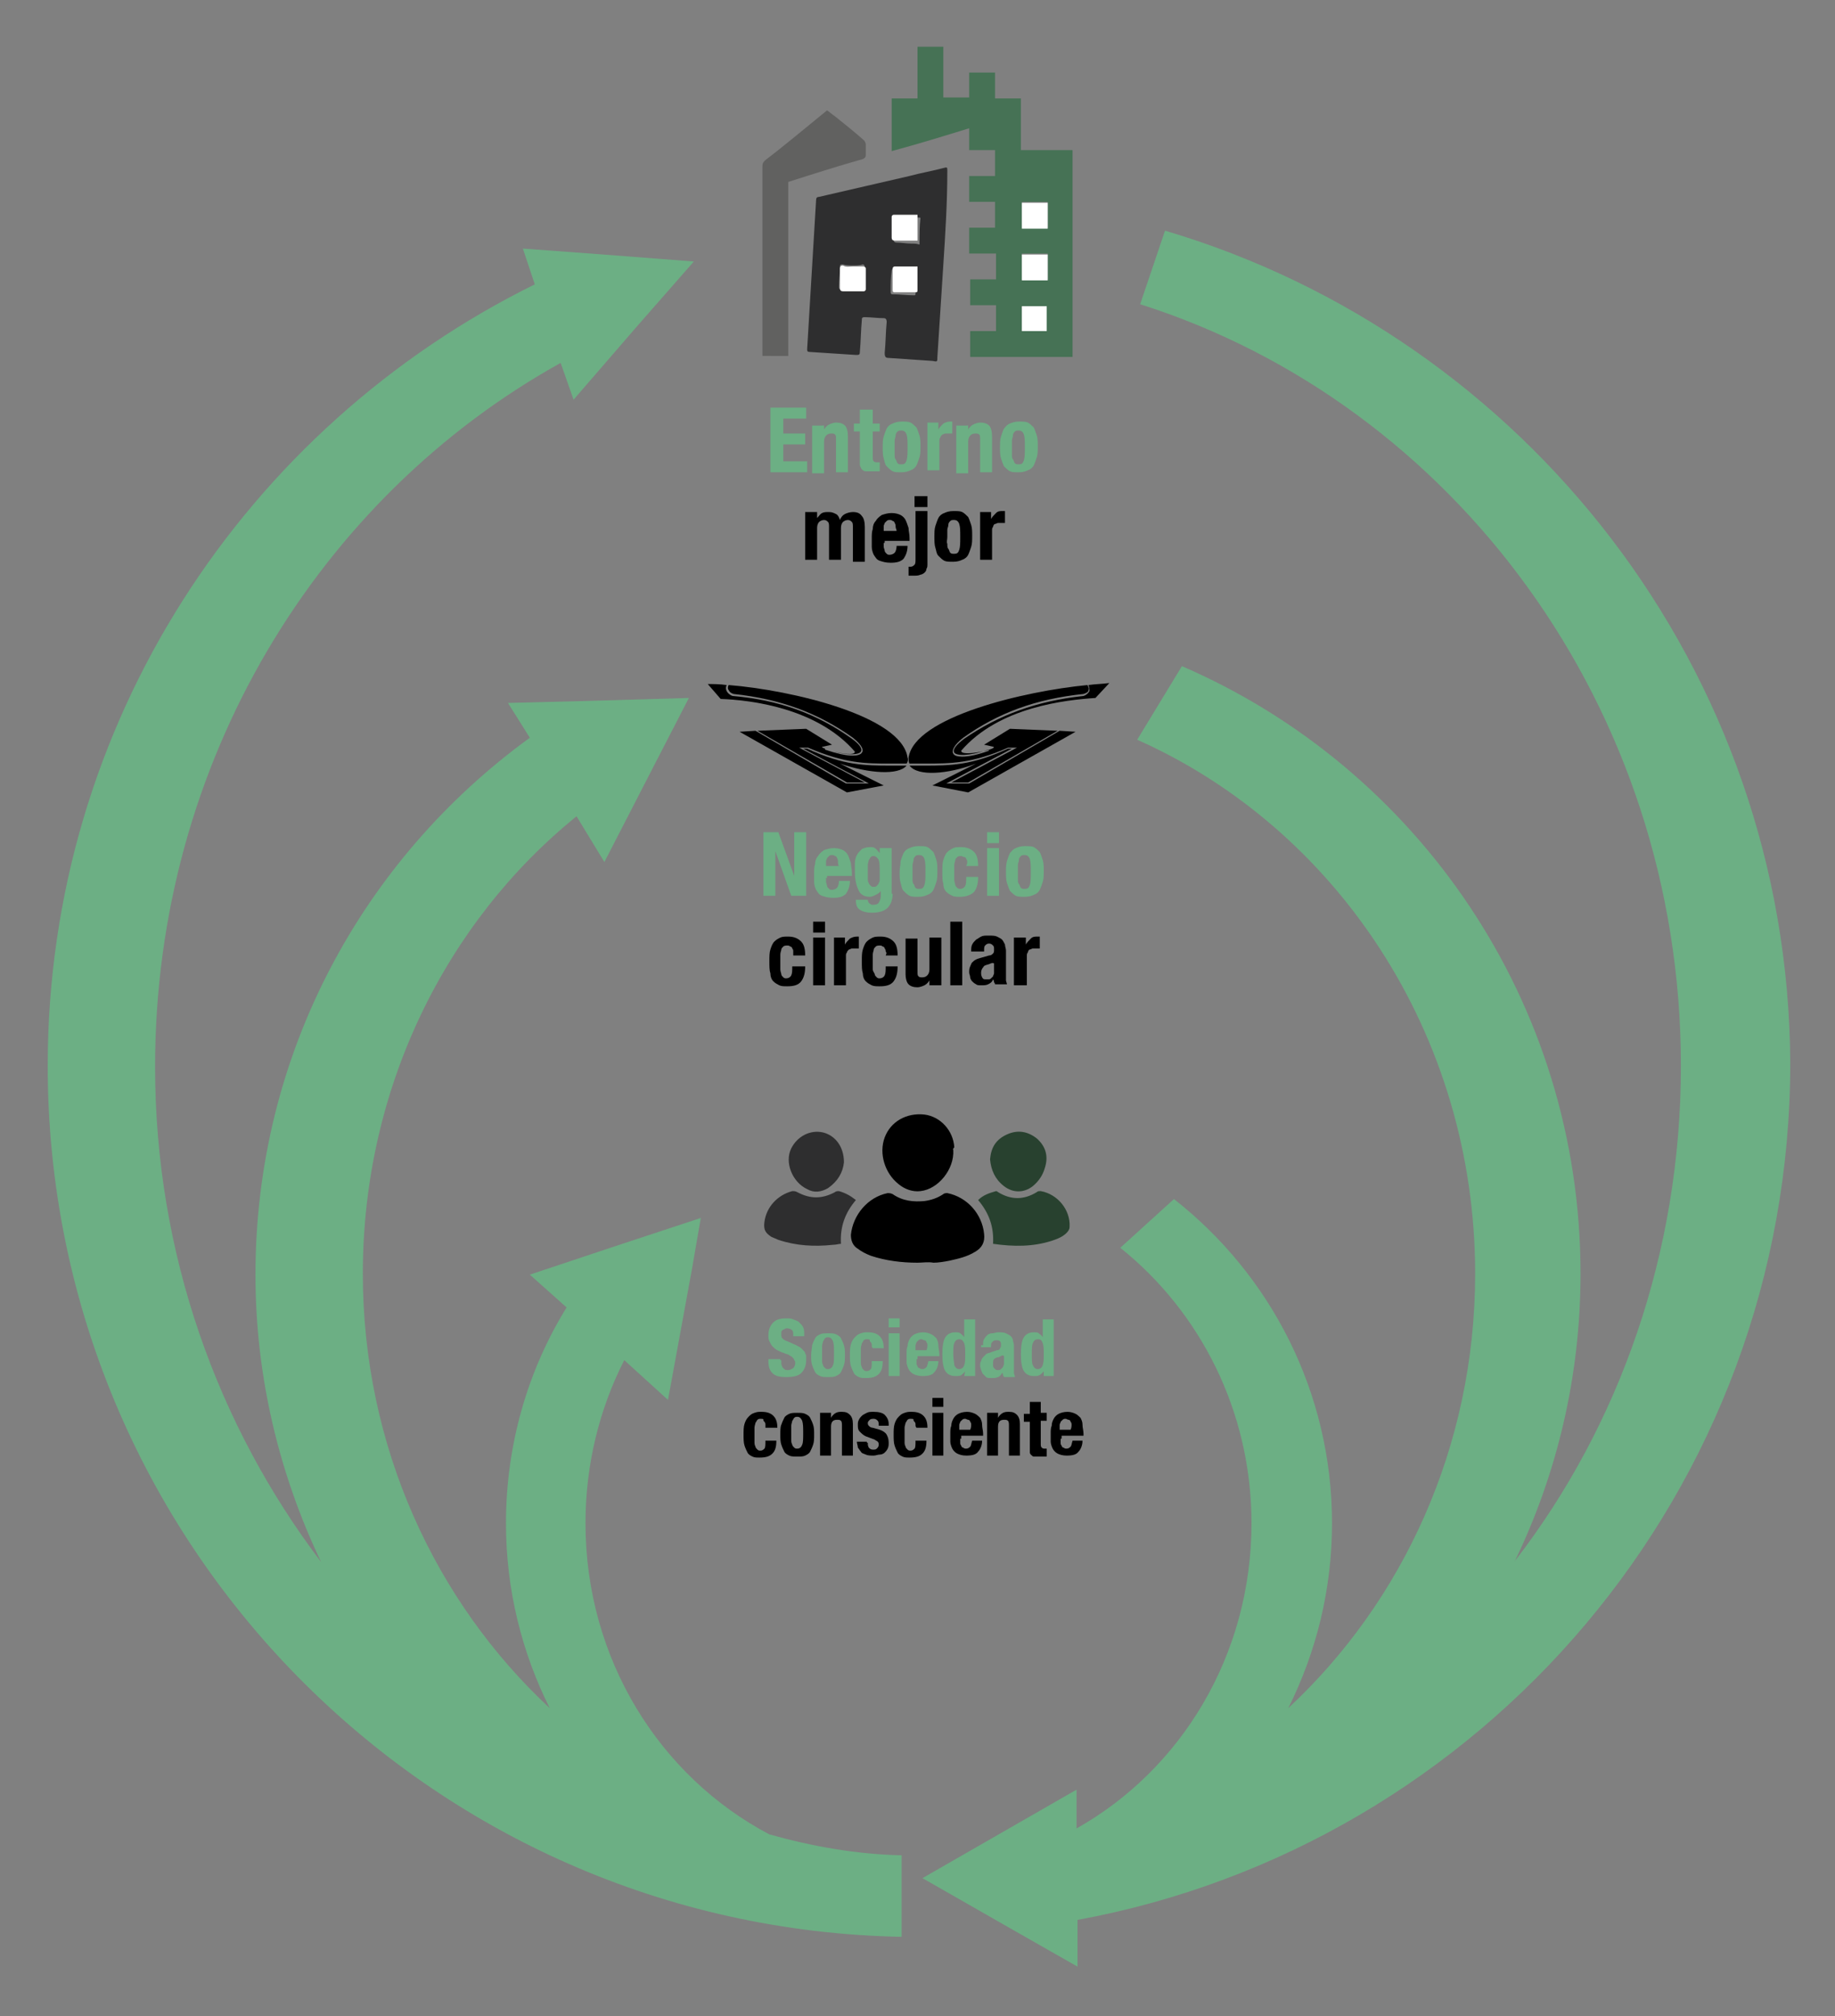<?xml version="1.0" encoding="utf-8"?>
<!-- Generator: Adobe Illustrator 23.0.4, SVG Export Plug-In . SVG Version: 6.00 Build 0)  -->
<svg version="1.1" id="Capa_1" xmlns="http://www.w3.org/2000/svg" xmlns:xlink="http://www.w3.org/1999/xlink" x="0px" y="0px"
	 viewBox="0 0 184.6 202.8" style="enable-background:new 0 0 184.6 202.8;" xml:space="preserve">
<rect x="0" y="0" width="184.6" height="202.8" fill="#808080" stroke="none"/>
<style type="text/css">
	.st0{fill:#6CAF84;}
	.st1{fill:#2E2E2F;}
	.st2{fill:#28412F;}
	.st3{fill:#467255;}
	.st4{fill:#616160;}
	.st5{fill:#FFFFFF;}
</style>
<g>
	<g>
		<path class="st0" d="M78.6,136.8c0,0.1,0,0.3,0,0.4c0,0.1,0.1,0.2,0.1,0.3c0.1,0.1,0.1,0.1,0.2,0.2s0.2,0.1,0.4,0.1
			c0.2,0,0.3-0.1,0.5-0.2c0.1-0.1,0.2-0.3,0.2-0.5c0-0.1,0-0.2-0.1-0.3c0-0.1-0.1-0.2-0.2-0.3c-0.1-0.1-0.2-0.1-0.3-0.2
			c-0.1-0.1-0.3-0.1-0.5-0.2c-0.3-0.1-0.5-0.2-0.7-0.3c-0.2-0.1-0.3-0.2-0.5-0.4c-0.1-0.1-0.2-0.3-0.3-0.5c-0.1-0.2-0.1-0.4-0.1-0.6
			c0-0.6,0.2-1,0.5-1.3c0.3-0.3,0.7-0.4,1.3-0.4c0.3,0,0.5,0,0.7,0.1c0.2,0.1,0.4,0.1,0.6,0.3s0.3,0.3,0.4,0.5
			c0.1,0.2,0.1,0.4,0.1,0.7v0.2h-1.1c0-0.3,0-0.5-0.1-0.6c-0.1-0.1-0.3-0.2-0.5-0.2c-0.1,0-0.2,0-0.3,0.1c-0.1,0-0.2,0.1-0.2,0.1
			c-0.1,0.1-0.1,0.1-0.1,0.2c0,0.1,0,0.2,0,0.2c0,0.2,0,0.3,0.1,0.4s0.2,0.2,0.5,0.3l0.9,0.4c0.2,0.1,0.4,0.2,0.5,0.3
			c0.1,0.1,0.2,0.2,0.3,0.3c0.1,0.1,0.1,0.3,0.2,0.4c0,0.1,0,0.3,0,0.5c0,0.6-0.2,1-0.5,1.3c-0.3,0.3-0.8,0.4-1.5,0.4
			c-0.7,0-1.1-0.1-1.4-0.4c-0.3-0.3-0.4-0.7-0.4-1.2v-0.2h1.2V136.8z"/>
		<path class="st0" d="M81.7,135.3c0.1-0.3,0.2-0.5,0.3-0.7s0.3-0.3,0.5-0.4s0.5-0.1,0.8-0.1c0.3,0,0.6,0,0.8,0.1
			c0.2,0.1,0.4,0.2,0.5,0.4c0.1,0.2,0.2,0.4,0.3,0.7c0.1,0.3,0.1,0.6,0.1,1c0,0.4,0,0.7-0.1,1c-0.1,0.3-0.2,0.5-0.3,0.7
			c-0.1,0.2-0.3,0.3-0.5,0.4c-0.2,0.1-0.5,0.1-0.8,0.1c-0.3,0-0.6,0-0.8-0.1c-0.2-0.1-0.4-0.2-0.5-0.4s-0.2-0.4-0.3-0.7
			c-0.1-0.3-0.1-0.6-0.1-1C81.6,135.9,81.7,135.5,81.7,135.3z M82.7,136.8c0,0.2,0,0.3,0.1,0.5c0,0.1,0.1,0.2,0.2,0.3
			s0.2,0.1,0.3,0.1c0.2,0,0.4-0.1,0.5-0.4c0.1-0.2,0.1-0.6,0.1-1.2c0-0.5,0-0.9-0.1-1.2c-0.1-0.2-0.2-0.4-0.5-0.4
			c-0.1,0-0.2,0-0.3,0.1c-0.1,0.1-0.1,0.2-0.2,0.3c0,0.1-0.1,0.3-0.1,0.5c0,0.2,0,0.4,0,0.6S82.7,136.7,82.7,136.8z"/>
		<path class="st0" d="M87.7,135.3c0-0.1,0-0.2-0.1-0.3s-0.1-0.1-0.1-0.2s-0.1-0.1-0.3-0.1c-0.1,0-0.2,0-0.3,0.1
			c-0.1,0.1-0.1,0.2-0.2,0.3c0,0.1-0.1,0.3-0.1,0.5c0,0.2,0,0.4,0,0.7c0,0.3,0,0.5,0,0.7s0,0.3,0.1,0.5c0,0.1,0.1,0.2,0.2,0.3
			c0.1,0.1,0.2,0.1,0.3,0.1c0.2,0,0.3-0.1,0.4-0.2s0.1-0.4,0.1-0.8h1.1c0,0.6-0.1,1-0.4,1.3c-0.3,0.3-0.7,0.4-1.3,0.4
			c-0.3,0-0.5,0-0.7-0.1c-0.2-0.1-0.4-0.2-0.5-0.4c-0.1-0.2-0.2-0.4-0.3-0.7c-0.1-0.3-0.1-0.7-0.1-1.1c0-0.4,0-0.8,0.1-1.1
			s0.2-0.5,0.4-0.7c0.2-0.2,0.3-0.3,0.6-0.4s0.4-0.1,0.7-0.1c0.5,0,0.9,0.1,1.2,0.4s0.4,0.7,0.4,1.2h-1.1
			C87.7,135.5,87.7,135.4,87.7,135.3z"/>
		<path class="st0" d="M90.5,132.6v0.9h-1.1v-0.9H90.5z M90.5,134.1v4.3h-1.1v-4.3H90.5z"/>
		<path class="st0" d="M92.2,136.7c0,0.1,0,0.3,0,0.4c0,0.1,0,0.2,0.1,0.3c0,0.1,0.1,0.2,0.2,0.2c0.1,0.1,0.2,0.1,0.3,0.1
			c0.2,0,0.3-0.1,0.4-0.2c0.1-0.1,0.1-0.3,0.2-0.6h1c0,0.5-0.2,0.9-0.4,1.1c-0.2,0.3-0.6,0.4-1.2,0.4c-0.4,0-0.7-0.1-0.9-0.2
			c-0.2-0.1-0.4-0.3-0.5-0.5c-0.1-0.2-0.2-0.5-0.2-0.7s0-0.5,0-0.8c0-0.3,0-0.6,0.1-0.8c0-0.3,0.1-0.5,0.2-0.7
			c0.1-0.2,0.3-0.4,0.5-0.5c0.2-0.1,0.5-0.2,0.9-0.2c0.3,0,0.6,0.1,0.8,0.2c0.2,0.1,0.4,0.3,0.5,0.4c0.1,0.2,0.2,0.4,0.2,0.7
			c0,0.3,0.1,0.6,0.1,0.9v0.2h-2.2V136.7z M93.3,135.3c0-0.1,0-0.2-0.1-0.3c0-0.1-0.1-0.2-0.2-0.2c-0.1,0-0.2-0.1-0.3-0.1
			c-0.1,0-0.2,0-0.3,0.1s-0.1,0.1-0.2,0.2c0,0.1-0.1,0.2-0.1,0.3c0,0.1,0,0.2,0,0.3v0.2h1.1C93.3,135.6,93.3,135.4,93.3,135.3z"/>
		<path class="st0" d="M97.1,137.9c-0.1,0.2-0.3,0.3-0.4,0.4s-0.3,0.1-0.6,0.1c-0.5,0-0.8-0.2-1-0.5s-0.3-0.9-0.3-1.7
			c0-0.8,0.1-1.4,0.3-1.7s0.5-0.5,1-0.5c0.2,0,0.4,0,0.5,0.1c0.1,0.1,0.3,0.2,0.4,0.4h0v-1.8h1.1v5.7h-1.1L97.1,137.9L97.1,137.9z
			 M96,137.3c0.1,0.2,0.2,0.4,0.5,0.4c0.2,0,0.4-0.1,0.5-0.4c0.1-0.2,0.1-0.6,0.1-1.1c0-0.5,0-0.8-0.1-1.1c-0.1-0.2-0.2-0.4-0.5-0.4
			c-0.2,0-0.4,0.1-0.5,0.4c-0.1,0.2-0.1,0.6-0.1,1.1C95.9,136.7,96,137.1,96,137.3z"/>
		<path class="st0" d="M98.9,135.3c0-0.3,0-0.5,0.1-0.6c0.1-0.2,0.2-0.3,0.3-0.4c0.1-0.1,0.3-0.2,0.5-0.2c0.2,0,0.4-0.1,0.6-0.1
			c0.3,0,0.6,0,0.8,0.1c0.2,0.1,0.4,0.2,0.5,0.3c0.1,0.1,0.2,0.3,0.2,0.4s0.1,0.3,0.1,0.5v2.3c0,0.2,0,0.4,0,0.5
			c0,0.1,0.1,0.2,0.1,0.4h-1.1c0-0.1-0.1-0.1-0.1-0.2s0-0.2-0.1-0.2h0c-0.1,0.2-0.3,0.4-0.4,0.4c-0.2,0.1-0.4,0.1-0.7,0.1
			c-0.2,0-0.4,0-0.5-0.1c-0.1-0.1-0.2-0.2-0.3-0.3s-0.1-0.2-0.2-0.4c0-0.1-0.1-0.3-0.1-0.4c0-0.2,0-0.4,0.1-0.5
			c0-0.1,0.1-0.3,0.2-0.4c0.1-0.1,0.2-0.2,0.3-0.3c0.1-0.1,0.3-0.1,0.5-0.2l0.6-0.2c0.2,0,0.3-0.1,0.3-0.2c0.1-0.1,0.1-0.2,0.1-0.3
			c0-0.2,0-0.3-0.1-0.4c-0.1-0.1-0.2-0.1-0.4-0.1c-0.2,0-0.3,0.1-0.4,0.2c-0.1,0.1-0.1,0.2-0.1,0.4v0.1h-1V135.3z M100.7,136.4
			c-0.1,0-0.2,0.1-0.2,0.1c-0.2,0-0.4,0.1-0.5,0.2c-0.1,0.1-0.1,0.3-0.1,0.5c0,0.2,0,0.3,0.1,0.4c0.1,0.1,0.2,0.2,0.3,0.2
			c0.1,0,0.2,0,0.2,0c0.1,0,0.2-0.1,0.2-0.1c0.1-0.1,0.1-0.1,0.2-0.2c0-0.1,0.1-0.2,0.1-0.3v-0.8
			C100.9,136.3,100.8,136.3,100.7,136.4z"/>
		<path class="st0" d="M105,137.9c-0.1,0.2-0.3,0.3-0.4,0.4c-0.2,0.1-0.3,0.1-0.6,0.1c-0.5,0-0.8-0.2-1-0.5s-0.3-0.9-0.3-1.7
			c0-0.8,0.1-1.4,0.3-1.7s0.5-0.5,1-0.5c0.2,0,0.4,0,0.5,0.1c0.1,0.1,0.3,0.2,0.4,0.4h0v-1.8h1.1v5.7H105L105,137.9L105,137.9z
			 M103.9,137.3c0.1,0.2,0.2,0.4,0.5,0.4c0.2,0,0.4-0.1,0.5-0.4s0.1-0.6,0.1-1.1c0-0.5,0-0.8-0.1-1.1s-0.2-0.4-0.5-0.4
			c-0.2,0-0.4,0.1-0.5,0.4c-0.1,0.2-0.1,0.6-0.1,1.1C103.8,136.7,103.8,137.1,103.9,137.3z"/>
	</g>
	<g>
		<path d="M77,143.3c0-0.1,0-0.2-0.1-0.3s-0.1-0.1-0.1-0.2s-0.1-0.1-0.3-0.1c-0.1,0-0.2,0-0.3,0.1c-0.1,0.1-0.1,0.2-0.2,0.3
			c0,0.1-0.1,0.3-0.1,0.5c0,0.2,0,0.4,0,0.7c0,0.3,0,0.5,0,0.7s0,0.3,0.1,0.5c0,0.1,0.1,0.2,0.2,0.3c0.1,0.1,0.2,0.1,0.3,0.1
			c0.2,0,0.3-0.1,0.4-0.2s0.1-0.4,0.1-0.8h1.1c0,0.6-0.1,1-0.4,1.3c-0.3,0.3-0.7,0.4-1.3,0.4c-0.3,0-0.5,0-0.7-0.1
			c-0.2-0.1-0.4-0.2-0.5-0.4c-0.1-0.2-0.2-0.4-0.3-0.7c-0.1-0.3-0.1-0.7-0.1-1.1c0-0.4,0-0.8,0.1-1.1s0.2-0.5,0.4-0.7
			c0.2-0.2,0.3-0.3,0.6-0.4s0.4-0.1,0.7-0.1c0.5,0,0.9,0.1,1.2,0.4s0.4,0.7,0.4,1.2H77C77,143.5,77,143.4,77,143.3z"/>
		<path d="M78.6,143.3c0.1-0.3,0.2-0.5,0.3-0.7s0.3-0.3,0.5-0.4s0.5-0.1,0.8-0.1c0.3,0,0.6,0,0.8,0.1c0.2,0.1,0.4,0.2,0.5,0.4
			c0.1,0.2,0.2,0.4,0.3,0.7c0.1,0.3,0.1,0.6,0.1,1c0,0.4,0,0.7-0.1,1c-0.1,0.3-0.2,0.5-0.3,0.7c-0.1,0.2-0.3,0.3-0.5,0.4
			c-0.2,0.1-0.5,0.1-0.8,0.1c-0.3,0-0.6,0-0.8-0.1c-0.2-0.1-0.4-0.2-0.5-0.4s-0.2-0.4-0.3-0.7c-0.1-0.3-0.1-0.6-0.1-1
			C78.5,143.9,78.5,143.5,78.6,143.3z M79.6,144.8c0,0.2,0,0.3,0.1,0.5c0,0.1,0.1,0.2,0.2,0.3s0.2,0.1,0.3,0.1
			c0.2,0,0.4-0.1,0.5-0.4c0.1-0.2,0.1-0.6,0.1-1.2c0-0.5,0-0.9-0.1-1.2c-0.1-0.2-0.2-0.4-0.5-0.4c-0.1,0-0.2,0-0.3,0.1
			c-0.1,0.1-0.1,0.2-0.2,0.3c0,0.1-0.1,0.3-0.1,0.5c0,0.2,0,0.4,0,0.6S79.6,144.7,79.6,144.8z"/>
		<path d="M83.6,142.1v0.5h0c0.1-0.2,0.3-0.4,0.5-0.5s0.4-0.1,0.6-0.1c0.4,0,0.6,0.1,0.8,0.3c0.2,0.2,0.3,0.5,0.3,0.9v3.2h-1.1v-3
			c0-0.2,0-0.4-0.1-0.5c-0.1-0.1-0.2-0.1-0.4-0.1c-0.4,0-0.6,0.2-0.6,0.7v2.9h-1.1v-4.3H83.6z"/>
		<path d="M87.3,145.1c0,0.2,0,0.3,0.1,0.5c0.1,0.1,0.2,0.2,0.4,0.2c0.2,0,0.3,0,0.4-0.1c0.1-0.1,0.2-0.2,0.2-0.4
			c0-0.1,0-0.2-0.1-0.3c-0.1-0.1-0.2-0.1-0.3-0.2l-0.8-0.3c-0.3-0.1-0.5-0.3-0.7-0.5c-0.2-0.2-0.2-0.4-0.2-0.7c0-0.2,0-0.3,0.1-0.5
			c0.1-0.2,0.2-0.3,0.3-0.4s0.3-0.2,0.5-0.3c0.2-0.1,0.4-0.1,0.7-0.1c0.5,0,0.9,0.1,1.1,0.3c0.2,0.2,0.4,0.5,0.4,0.9v0.2h-1
			c0-0.2,0-0.4-0.1-0.5c-0.1-0.1-0.2-0.2-0.4-0.2c-0.1,0-0.3,0-0.4,0.1s-0.2,0.2-0.2,0.3c0,0.1,0,0.2,0.1,0.3
			c0.1,0.1,0.2,0.2,0.4,0.2l0.7,0.2c0.3,0.1,0.6,0.3,0.7,0.5s0.2,0.4,0.2,0.8c0,0.2,0,0.4-0.1,0.6s-0.2,0.3-0.3,0.4
			c-0.1,0.1-0.3,0.2-0.5,0.2c-0.2,0-0.4,0.1-0.6,0.1c-0.3,0-0.6,0-0.8-0.1c-0.2-0.1-0.4-0.1-0.5-0.3c-0.1-0.1-0.2-0.3-0.3-0.4
			c0-0.2-0.1-0.4-0.1-0.6V145h1V145.1z"/>
		<path d="M92.1,143.3c0-0.1,0-0.2-0.1-0.3s-0.1-0.1-0.1-0.2s-0.1-0.1-0.3-0.1c-0.1,0-0.2,0-0.3,0.1c-0.1,0.1-0.1,0.2-0.2,0.3
			c0,0.1-0.1,0.3-0.1,0.5c0,0.2,0,0.4,0,0.7c0,0.3,0,0.5,0,0.7s0,0.3,0.1,0.5c0,0.1,0.1,0.2,0.2,0.3c0.1,0.1,0.2,0.1,0.3,0.1
			c0.2,0,0.3-0.1,0.4-0.2s0.1-0.4,0.1-0.8h1.1c0,0.6-0.1,1-0.4,1.3c-0.3,0.3-0.7,0.4-1.3,0.4c-0.3,0-0.5,0-0.7-0.1
			c-0.2-0.1-0.4-0.2-0.5-0.4c-0.1-0.2-0.2-0.4-0.3-0.7c-0.1-0.3-0.1-0.7-0.1-1.1c0-0.4,0-0.8,0.1-1.1s0.2-0.5,0.4-0.7
			c0.2-0.2,0.3-0.3,0.6-0.4s0.4-0.1,0.7-0.1c0.5,0,0.9,0.1,1.2,0.4s0.4,0.7,0.4,1.2h-1.1C92.1,143.5,92.1,143.4,92.1,143.3z"/>
		<path d="M94.9,140.6v0.9h-1.1v-0.9H94.9z M94.9,142.1v4.3h-1.1v-4.3H94.9z"/>
		<path d="M96.6,144.7c0,0.1,0,0.3,0,0.4c0,0.1,0,0.2,0.1,0.3c0,0.1,0.1,0.2,0.2,0.2c0.1,0.1,0.2,0.1,0.3,0.1c0.2,0,0.3-0.1,0.4-0.2
			c0.1-0.1,0.1-0.3,0.2-0.6h1c0,0.5-0.2,0.9-0.4,1.1c-0.2,0.3-0.6,0.4-1.2,0.4c-0.4,0-0.7-0.1-0.9-0.2c-0.2-0.1-0.4-0.3-0.5-0.5
			c-0.1-0.2-0.2-0.5-0.2-0.7s0-0.5,0-0.8c0-0.3,0-0.6,0.1-0.8c0-0.3,0.1-0.5,0.2-0.7c0.1-0.2,0.3-0.4,0.5-0.5
			c0.2-0.1,0.5-0.2,0.9-0.2c0.3,0,0.6,0.1,0.8,0.2c0.2,0.1,0.4,0.3,0.5,0.4c0.1,0.2,0.2,0.4,0.2,0.7s0.1,0.6,0.1,0.9v0.2h-2.2V144.7
			z M97.7,143.3c0-0.1,0-0.2-0.1-0.3c0-0.1-0.1-0.2-0.2-0.2c-0.1,0-0.2-0.1-0.3-0.1c-0.1,0-0.2,0-0.3,0.1s-0.1,0.1-0.2,0.2
			c0,0.1-0.1,0.2-0.1,0.3c0,0.1,0,0.2,0,0.3v0.2h1.1C97.7,143.6,97.7,143.4,97.7,143.3z"/>
		<path d="M100.4,142.1v0.5h0c0.1-0.2,0.3-0.4,0.5-0.5c0.2-0.1,0.4-0.1,0.6-0.1c0.4,0,0.6,0.1,0.8,0.3s0.3,0.5,0.3,0.9v3.2h-1.1v-3
			c0-0.2,0-0.4-0.1-0.5c-0.1-0.1-0.2-0.1-0.4-0.1c-0.4,0-0.6,0.2-0.6,0.7v2.9h-1.1v-4.3H100.4z"/>
		<path d="M104.7,140.9v1.2h0.6v0.8h-0.6v2.3c0,0.2,0,0.3,0.1,0.4c0.1,0.1,0.2,0.1,0.3,0.1c0,0,0.1,0,0.1,0c0,0,0.1,0,0.1,0v0.8
			c-0.1,0-0.2,0-0.4,0c-0.1,0-0.2,0-0.4,0c-0.2,0-0.4,0-0.5,0c-0.1,0-0.2-0.1-0.3-0.2s-0.1-0.2-0.1-0.3c0-0.1,0-0.3,0-0.5v-2.5h-0.6
			v-0.8h0.6v-1.2H104.7z"/>
		<path d="M106.7,144.7c0,0.1,0,0.3,0,0.4c0,0.1,0,0.2,0.1,0.3c0,0.1,0.1,0.2,0.2,0.2c0.1,0.1,0.2,0.1,0.3,0.1
			c0.2,0,0.3-0.1,0.4-0.2c0.1-0.1,0.1-0.3,0.2-0.6h1c0,0.5-0.2,0.9-0.4,1.1c-0.2,0.3-0.6,0.4-1.2,0.4c-0.4,0-0.7-0.1-0.9-0.2
			c-0.2-0.1-0.4-0.3-0.5-0.5c-0.1-0.2-0.2-0.5-0.2-0.7c0-0.3,0-0.5,0-0.8c0-0.3,0-0.6,0.1-0.8c0-0.3,0.1-0.5,0.2-0.7
			s0.3-0.4,0.5-0.5c0.2-0.1,0.5-0.2,0.9-0.2c0.3,0,0.6,0.1,0.8,0.2c0.2,0.1,0.4,0.3,0.5,0.4c0.1,0.2,0.2,0.4,0.2,0.7
			c0,0.3,0.1,0.6,0.1,0.9v0.2h-2.2V144.7z M107.8,143.3c0-0.1,0-0.2-0.1-0.3c0-0.1-0.1-0.2-0.2-0.2c-0.1,0-0.2-0.1-0.3-0.1
			s-0.2,0-0.3,0.1c-0.1,0.1-0.1,0.1-0.2,0.2c0,0.1-0.1,0.2-0.1,0.3c0,0.1,0,0.2,0,0.3v0.2h1.1C107.8,143.6,107.8,143.4,107.8,143.3z
			"/>
	</g>
	<g>
		<path class="st0" d="M79.9,88.1L79.9,88.1l0-4.4h1.2v6.4h-1.5l-1.6-4.5h0v4.5h-1.2v-6.4h1.5L79.9,88.1z"/>
		<path class="st0" d="M83.1,88.3c0,0.1,0,0.3,0,0.4c0,0.1,0.1,0.3,0.1,0.4c0,0.1,0.1,0.2,0.2,0.3c0.1,0.1,0.2,0.1,0.3,0.1
			c0.2,0,0.4-0.1,0.5-0.2c0.1-0.1,0.2-0.4,0.2-0.7h1.1c0,0.6-0.2,1-0.4,1.3c-0.3,0.3-0.7,0.4-1.3,0.4c-0.5,0-0.8-0.1-1.1-0.2
			c-0.3-0.1-0.4-0.3-0.6-0.6c-0.1-0.2-0.2-0.5-0.2-0.8c0-0.3,0-0.6,0-0.9c0-0.3,0-0.6,0.1-0.9c0-0.3,0.1-0.6,0.3-0.8
			c0.1-0.2,0.3-0.4,0.6-0.6c0.3-0.1,0.6-0.2,1-0.2c0.4,0,0.7,0.1,0.9,0.2s0.4,0.3,0.5,0.5c0.1,0.2,0.2,0.5,0.3,0.8
			c0,0.3,0.1,0.6,0.1,1v0.3h-2.5V88.3z M84.3,86.7c0-0.1,0-0.3-0.1-0.4c0-0.1-0.1-0.2-0.2-0.2c-0.1-0.1-0.2-0.1-0.3-0.1
			c-0.1,0-0.2,0-0.3,0.1c-0.1,0.1-0.1,0.1-0.2,0.2c0,0.1-0.1,0.2-0.1,0.3c0,0.1,0,0.2,0,0.3v0.2h1.3C84.3,87,84.3,86.8,84.3,86.7z"
			/>
		<path class="st0" d="M89.8,89.9c0,0.6-0.2,1.1-0.5,1.4c-0.3,0.3-0.8,0.5-1.6,0.5c-0.5,0-0.9-0.1-1.2-0.3c-0.3-0.2-0.4-0.5-0.4-1
			h1.2c0,0.2,0.1,0.3,0.2,0.4c0.1,0,0.1,0.1,0.2,0.1c0.1,0,0.1,0,0.2,0c0.3,0,0.4-0.1,0.5-0.2c0.1-0.2,0.2-0.4,0.2-0.6v-0.6h0
			c-0.1,0.2-0.3,0.3-0.5,0.4c-0.2,0.1-0.4,0.2-0.6,0.2c-0.5,0-0.9-0.2-1.1-0.6c-0.2-0.4-0.4-1-0.4-1.9c0-0.3,0-0.6,0-0.9
			c0-0.3,0.1-0.6,0.2-0.8c0.1-0.2,0.3-0.4,0.5-0.6c0.2-0.1,0.5-0.2,0.8-0.2c0.2,0,0.4,0,0.5,0.1c0.2,0.1,0.3,0.3,0.5,0.5h0v-0.5h1.2
			V89.9z M87.3,88.4c0,0.1,0,0.3,0.1,0.4c0,0.1,0.1,0.2,0.2,0.3s0.2,0.1,0.3,0.1c0.1,0,0.2,0,0.3-0.1s0.2-0.2,0.2-0.3
			c0.1-0.1,0.1-0.3,0.1-0.4s0-0.4,0-0.6c0-0.6,0-1-0.1-1.3c-0.1-0.2-0.3-0.4-0.5-0.4c-0.1,0-0.2,0-0.3,0.1s-0.1,0.2-0.2,0.3
			c0,0.1-0.1,0.3-0.1,0.5c0,0.2,0,0.5,0,0.8C87.3,88.1,87.3,88.2,87.3,88.4z"/>
		<path class="st0" d="M90.6,86.6c0.1-0.3,0.2-0.6,0.3-0.8s0.3-0.4,0.6-0.5c0.2-0.1,0.5-0.2,0.9-0.2c0.4,0,0.7,0,0.9,0.1
			s0.4,0.3,0.6,0.5c0.1,0.2,0.2,0.5,0.3,0.8c0.1,0.3,0.1,0.7,0.1,1.1c0,0.4,0,0.8-0.1,1.1c-0.1,0.3-0.2,0.6-0.3,0.8
			s-0.3,0.4-0.6,0.5c-0.2,0.1-0.5,0.2-0.9,0.2c-0.4,0-0.7,0-0.9-0.1s-0.4-0.3-0.6-0.5s-0.2-0.5-0.3-0.8c-0.1-0.3-0.1-0.7-0.1-1.1
			C90.5,87.3,90.6,87,90.6,86.6z M91.8,88.4c0,0.2,0,0.4,0.1,0.5s0.1,0.3,0.2,0.4c0.1,0.1,0.2,0.1,0.4,0.1c0.3,0,0.4-0.1,0.5-0.4
			c0.1-0.3,0.1-0.7,0.1-1.3s0-1-0.1-1.3c-0.1-0.3-0.3-0.4-0.5-0.4c-0.2,0-0.3,0-0.4,0.1c-0.1,0.1-0.2,0.2-0.2,0.4s-0.1,0.3-0.1,0.5
			c0,0.2,0,0.4,0,0.7S91.8,88.2,91.8,88.4z"/>
		<path class="st0" d="M97.3,86.7c0-0.1,0-0.2-0.1-0.3c0-0.1-0.1-0.2-0.2-0.2s-0.2-0.1-0.3-0.1c-0.1,0-0.3,0-0.4,0.1
			c-0.1,0.1-0.2,0.2-0.2,0.3c0,0.1-0.1,0.3-0.1,0.5s0,0.5,0,0.7c0,0.3,0,0.6,0,0.8s0.1,0.4,0.1,0.5c0,0.1,0.1,0.2,0.2,0.3
			c0.1,0.1,0.2,0.1,0.3,0.1c0.2,0,0.4-0.1,0.5-0.3c0.1-0.2,0.1-0.5,0.1-0.9h1.2c0,0.6-0.1,1.1-0.4,1.5c-0.3,0.3-0.8,0.5-1.4,0.5
			c-0.3,0-0.6,0-0.8-0.1c-0.2-0.1-0.4-0.2-0.6-0.4c-0.2-0.2-0.3-0.5-0.3-0.8c-0.1-0.3-0.1-0.7-0.1-1.2c0-0.5,0-0.9,0.1-1.2
			c0.1-0.3,0.2-0.6,0.4-0.8c0.2-0.2,0.4-0.3,0.6-0.4c0.2-0.1,0.5-0.1,0.8-0.1c0.6,0,1,0.2,1.3,0.5s0.4,0.8,0.4,1.4h-1.2
			C97.3,86.9,97.3,86.8,97.3,86.7z"/>
		<path class="st0" d="M100.5,83.7v1.1h-1.2v-1.1H100.5z M100.5,85.3v4.8h-1.2v-4.8H100.5z"/>
		<path class="st0" d="M101.3,86.6c0.1-0.3,0.2-0.6,0.3-0.8c0.2-0.2,0.3-0.4,0.6-0.5c0.2-0.1,0.5-0.2,0.9-0.2c0.4,0,0.7,0,0.9,0.1
			s0.4,0.3,0.6,0.5c0.1,0.2,0.2,0.5,0.3,0.8c0.1,0.3,0.1,0.7,0.1,1.1c0,0.4,0,0.8-0.1,1.1c-0.1,0.3-0.2,0.6-0.3,0.8
			c-0.1,0.2-0.3,0.4-0.6,0.5c-0.2,0.1-0.5,0.2-0.9,0.2c-0.4,0-0.7,0-0.9-0.1c-0.2-0.1-0.4-0.3-0.6-0.5c-0.1-0.2-0.2-0.5-0.3-0.8
			c-0.1-0.3-0.1-0.7-0.1-1.1C101.2,87.3,101.2,87,101.3,86.6z M102.4,88.4c0,0.2,0,0.4,0.1,0.5s0.1,0.3,0.2,0.4
			c0.1,0.1,0.2,0.1,0.4,0.1c0.3,0,0.4-0.1,0.5-0.4c0.1-0.3,0.1-0.7,0.1-1.3s0-1-0.1-1.3c-0.1-0.3-0.3-0.4-0.5-0.4
			c-0.2,0-0.3,0-0.4,0.1s-0.2,0.2-0.2,0.4s-0.1,0.3-0.1,0.5c0,0.2,0,0.4,0,0.7S102.4,88.2,102.4,88.4z"/>
	</g>
	<g>
		<path d="M79.8,95.7c0-0.1,0-0.2-0.1-0.3c0-0.1-0.1-0.2-0.2-0.2c-0.1-0.1-0.2-0.1-0.3-0.1c-0.1,0-0.3,0-0.4,0.1
			c-0.1,0.1-0.2,0.2-0.2,0.3c0,0.1-0.1,0.3-0.1,0.5s0,0.5,0,0.7c0,0.3,0,0.6,0,0.8s0.1,0.4,0.1,0.5c0,0.1,0.1,0.2,0.2,0.3
			c0.1,0.1,0.2,0.1,0.3,0.1c0.2,0,0.4-0.1,0.5-0.3c0.1-0.2,0.1-0.5,0.1-0.9H81c0,0.6-0.1,1.1-0.4,1.5s-0.8,0.5-1.4,0.5
			c-0.3,0-0.6,0-0.8-0.1c-0.2-0.1-0.4-0.2-0.6-0.4c-0.2-0.2-0.3-0.5-0.3-0.8c-0.1-0.3-0.1-0.7-0.1-1.2c0-0.5,0-0.9,0.1-1.2
			c0.1-0.3,0.2-0.6,0.4-0.8c0.2-0.2,0.4-0.3,0.6-0.4c0.2-0.1,0.5-0.1,0.8-0.1c0.6,0,1,0.2,1.3,0.5s0.4,0.8,0.4,1.4h-1.2
			C79.8,95.9,79.8,95.8,79.8,95.7z"/>
		<path d="M83,92.7v1.1h-1.2v-1.1H83z M83,94.3v4.8h-1.2v-4.8H83z"/>
		<path d="M85,94.3V95h0c0.1-0.2,0.3-0.4,0.5-0.6c0.2-0.1,0.4-0.2,0.7-0.2c0,0,0.1,0,0.1,0s0.1,0,0.1,0v1.2c-0.1,0-0.1,0-0.2,0
			s-0.1,0-0.2,0c-0.1,0-0.2,0-0.3,0c-0.1,0-0.2,0.1-0.3,0.1c-0.1,0.1-0.2,0.2-0.2,0.3c-0.1,0.1-0.1,0.2-0.1,0.4v2.9h-1.2v-4.8H85z"
			/>
		<path d="M89.1,95.7c0-0.1,0-0.2-0.1-0.3c0-0.1-0.1-0.2-0.2-0.2c-0.1-0.1-0.2-0.1-0.3-0.1c-0.1,0-0.3,0-0.4,0.1
			c-0.1,0.1-0.2,0.2-0.2,0.3c0,0.1-0.1,0.3-0.1,0.5s0,0.5,0,0.7c0,0.3,0,0.6,0,0.8S88,97.9,88,98c0,0.1,0.1,0.2,0.2,0.3
			c0.1,0.1,0.2,0.1,0.3,0.1c0.2,0,0.4-0.1,0.5-0.3c0.1-0.2,0.1-0.5,0.1-0.9h1.2c0,0.6-0.1,1.1-0.4,1.5s-0.8,0.5-1.4,0.5
			c-0.3,0-0.6,0-0.8-0.1c-0.2-0.1-0.4-0.2-0.6-0.4c-0.2-0.2-0.3-0.5-0.3-0.8c-0.1-0.3-0.1-0.7-0.1-1.2c0-0.5,0-0.9,0.1-1.2
			c0.1-0.3,0.2-0.6,0.4-0.8c0.2-0.2,0.4-0.3,0.6-0.4c0.2-0.1,0.5-0.1,0.8-0.1c0.6,0,1,0.2,1.3,0.5s0.4,0.8,0.4,1.4h-1.2
			C89.2,95.9,89.2,95.8,89.1,95.7z"/>
		<path d="M93.5,98.6c-0.1,0.2-0.3,0.4-0.5,0.5c-0.2,0.1-0.5,0.2-0.7,0.2c-0.4,0-0.7-0.1-0.9-0.3s-0.3-0.6-0.3-1v-3.6h1.2v3.3
			c0,0.3,0,0.4,0.1,0.5c0.1,0.1,0.2,0.1,0.4,0.1c0.4,0,0.7-0.3,0.7-0.8v-3.2h1.2v4.8h-1.2L93.5,98.6L93.5,98.6z"/>
		<path d="M96.8,92.7v6.4h-1.2v-6.4H96.8z"/>
		<path d="M97.7,95.7c0-0.3,0-0.5,0.1-0.7s0.2-0.3,0.4-0.5c0.2-0.1,0.3-0.2,0.5-0.3c0.2-0.1,0.4-0.1,0.7-0.1c0.4,0,0.7,0,0.9,0.1
			c0.2,0.1,0.4,0.2,0.5,0.3c0.1,0.1,0.2,0.3,0.3,0.5c0,0.2,0.1,0.4,0.1,0.6v2.5c0,0.2,0,0.4,0,0.5c0,0.1,0.1,0.3,0.1,0.4h-1.2
			c0-0.1-0.1-0.2-0.1-0.2s0-0.2-0.1-0.3h0c-0.1,0.3-0.3,0.4-0.5,0.5c-0.2,0.1-0.4,0.1-0.7,0.1c-0.2,0-0.4,0-0.5-0.1
			c-0.2-0.1-0.3-0.2-0.4-0.3c-0.1-0.1-0.2-0.3-0.2-0.4c0-0.2-0.1-0.3-0.1-0.5c0-0.2,0-0.4,0.1-0.6s0.1-0.3,0.2-0.4
			c0.1-0.1,0.2-0.2,0.4-0.3c0.2-0.1,0.3-0.1,0.6-0.2l0.7-0.2c0.2,0,0.3-0.1,0.4-0.2c0.1-0.1,0.1-0.2,0.1-0.4c0-0.2,0-0.3-0.1-0.4
			c-0.1-0.1-0.2-0.2-0.4-0.2c-0.2,0-0.3,0.1-0.4,0.2c-0.1,0.1-0.1,0.3-0.1,0.5v0.1h-1.1V95.7z M99.7,96.9c-0.1,0-0.2,0.1-0.3,0.1
			c-0.3,0.1-0.4,0.1-0.5,0.3c-0.1,0.1-0.2,0.3-0.2,0.5c0,0.2,0,0.3,0.1,0.5s0.2,0.2,0.4,0.2c0.1,0,0.2,0,0.3,0
			c0.1,0,0.2-0.1,0.2-0.1c0.1-0.1,0.1-0.1,0.2-0.2c0-0.1,0.1-0.2,0.1-0.3v-1C99.8,96.8,99.7,96.9,99.7,96.9z"/>
		<path d="M103.2,94.3V95h0c0.1-0.2,0.3-0.4,0.5-0.6s0.4-0.2,0.7-0.2c0,0,0.1,0,0.1,0s0.1,0,0.1,0v1.2c-0.1,0-0.1,0-0.2,0
			c-0.1,0-0.1,0-0.2,0c-0.1,0-0.2,0-0.3,0c-0.1,0-0.2,0.1-0.3,0.1s-0.2,0.2-0.2,0.3c-0.1,0.1-0.1,0.2-0.1,0.4v2.9H102v-4.8H103.2z"
			/>
	</g>
	<g>
		<path class="st0" d="M81.1,42.1h-2.3v1.5h2.2v1.1h-2.2v1.7h2.4v1.1h-3.7V41h3.6V42.1z"/>
		<path class="st0" d="M82.9,42.6v0.6h0c0.1-0.2,0.3-0.4,0.5-0.5c0.2-0.1,0.5-0.2,0.7-0.2c0.4,0,0.7,0.1,0.9,0.3
			c0.2,0.2,0.3,0.6,0.3,1.1v3.6h-1.2v-3.3c0-0.3,0-0.4-0.1-0.5c-0.1-0.1-0.2-0.1-0.4-0.1c-0.4,0-0.7,0.3-0.7,0.8v3.2h-1.2v-4.8H82.9
			z"/>
		<path class="st0" d="M87.8,41.2v1.4h0.7v0.8h-0.7V46c0,0.2,0,0.3,0.1,0.4c0.1,0.1,0.2,0.1,0.4,0.1c0,0,0.1,0,0.1,0
			c0,0,0.1,0,0.1,0v0.9c-0.1,0-0.3,0-0.4,0c-0.1,0-0.3,0-0.4,0c-0.2,0-0.4,0-0.6,0c-0.2,0-0.3-0.1-0.4-0.2c-0.1-0.1-0.1-0.2-0.2-0.4
			c0-0.2,0-0.4,0-0.6v-2.8h-0.6v-0.8h0.6v-1.4H87.8z"/>
		<path class="st0" d="M88.9,43.9c0.1-0.3,0.2-0.6,0.3-0.8s0.3-0.4,0.6-0.5c0.2-0.1,0.5-0.2,0.9-0.2c0.4,0,0.7,0,0.9,0.1
			s0.4,0.3,0.6,0.5c0.1,0.2,0.2,0.5,0.3,0.8c0.1,0.3,0.1,0.7,0.1,1.1c0,0.4,0,0.8-0.1,1.1c-0.1,0.3-0.2,0.6-0.3,0.8
			s-0.3,0.4-0.6,0.5c-0.2,0.1-0.5,0.2-0.9,0.2c-0.4,0-0.7,0-0.9-0.1s-0.4-0.3-0.6-0.5s-0.2-0.5-0.3-0.8c-0.1-0.3-0.1-0.7-0.1-1.1
			C88.8,44.6,88.8,44.2,88.9,43.9z M90,45.7c0,0.2,0,0.4,0.1,0.5s0.1,0.3,0.2,0.4c0.1,0.1,0.2,0.1,0.4,0.1c0.3,0,0.4-0.1,0.5-0.4
			c0.1-0.3,0.1-0.7,0.1-1.3s0-1-0.1-1.3c-0.1-0.3-0.3-0.4-0.5-0.4c-0.2,0-0.3,0-0.4,0.1c-0.1,0.1-0.2,0.2-0.2,0.4S90,44.1,90,44.3
			c0,0.2,0,0.4,0,0.7S90,45.5,90,45.7z"/>
		<path class="st0" d="M94.4,42.6v0.6h0c0.1-0.2,0.3-0.4,0.5-0.6c0.2-0.1,0.4-0.2,0.7-0.2c0,0,0.1,0,0.1,0s0.1,0,0.1,0v1.2
			c-0.1,0-0.1,0-0.2,0s-0.1,0-0.2,0c-0.1,0-0.2,0-0.3,0c-0.1,0-0.2,0.1-0.3,0.1c-0.1,0.1-0.2,0.2-0.2,0.3c-0.1,0.1-0.1,0.2-0.1,0.4
			v2.9h-1.2v-4.8H94.4z"/>
		<path class="st0" d="M97.4,42.6v0.6h0c0.1-0.2,0.3-0.4,0.5-0.5c0.2-0.1,0.5-0.2,0.7-0.2c0.4,0,0.7,0.1,0.9,0.3s0.3,0.6,0.3,1.1
			v3.6h-1.2v-3.3c0-0.3,0-0.4-0.1-0.5c-0.1-0.1-0.2-0.1-0.4-0.1c-0.4,0-0.7,0.3-0.7,0.8v3.2h-1.2v-4.8H97.4z"/>
		<path class="st0" d="M100.7,43.9c0.1-0.3,0.2-0.6,0.3-0.8c0.2-0.2,0.3-0.4,0.6-0.5c0.2-0.1,0.5-0.2,0.9-0.2c0.4,0,0.7,0,0.9,0.1
			s0.4,0.3,0.6,0.5c0.1,0.2,0.2,0.5,0.3,0.8c0.1,0.3,0.1,0.7,0.1,1.1c0,0.4,0,0.8-0.1,1.1c-0.1,0.3-0.2,0.6-0.3,0.8
			c-0.1,0.2-0.3,0.4-0.6,0.5c-0.2,0.1-0.5,0.2-0.9,0.2c-0.4,0-0.7,0-0.9-0.1c-0.2-0.1-0.4-0.3-0.6-0.5c-0.1-0.2-0.2-0.5-0.3-0.8
			c-0.1-0.3-0.1-0.7-0.1-1.1C100.6,44.6,100.6,44.2,100.7,43.9z M101.8,45.7c0,0.2,0,0.4,0.1,0.5s0.1,0.3,0.2,0.4
			c0.1,0.1,0.2,0.1,0.4,0.1c0.3,0,0.4-0.1,0.5-0.4c0.1-0.3,0.1-0.7,0.1-1.3s0-1-0.1-1.3c-0.1-0.3-0.3-0.4-0.5-0.4
			c-0.2,0-0.3,0-0.4,0.1s-0.2,0.2-0.2,0.4s-0.1,0.3-0.1,0.5c0,0.2,0,0.4,0,0.7S101.8,45.5,101.8,45.7z"/>
	</g>
	<g>
		<path d="M82.2,51.6v0.5h0c0.2-0.2,0.3-0.4,0.5-0.5c0.2-0.1,0.4-0.1,0.7-0.1c0.3,0,0.5,0.1,0.7,0.2s0.3,0.3,0.4,0.6h0
			c0.1-0.3,0.3-0.5,0.5-0.6s0.5-0.2,0.8-0.2c0.4,0,0.7,0.1,0.9,0.4c0.2,0.2,0.3,0.6,0.3,1.1v3.5h-1.2V53c0-0.2,0-0.4-0.1-0.5
			c-0.1-0.1-0.2-0.2-0.4-0.2c-0.2,0-0.4,0.1-0.5,0.2s-0.2,0.3-0.2,0.6v3.2h-1.2V53c0-0.2,0-0.4-0.1-0.5c-0.1-0.1-0.2-0.2-0.4-0.2
			c-0.2,0-0.4,0.1-0.5,0.2s-0.2,0.3-0.2,0.6v3.2H81v-4.8H82.2z"/>
		<path d="M88.9,54.6c0,0.1,0,0.3,0,0.4c0,0.1,0.1,0.3,0.1,0.4c0,0.1,0.1,0.2,0.2,0.3c0.1,0.1,0.2,0.1,0.3,0.1
			c0.2,0,0.4-0.1,0.5-0.2c0.1-0.1,0.2-0.4,0.2-0.7h1.1c0,0.6-0.2,1-0.4,1.3c-0.3,0.3-0.7,0.4-1.3,0.4c-0.5,0-0.8-0.1-1.1-0.2
			c-0.3-0.1-0.4-0.3-0.6-0.6c-0.1-0.2-0.2-0.5-0.2-0.8c0-0.3,0-0.6,0-0.9c0-0.3,0-0.6,0.1-0.9c0-0.3,0.1-0.6,0.3-0.8
			c0.1-0.2,0.3-0.4,0.6-0.6c0.3-0.1,0.6-0.2,1-0.2c0.4,0,0.7,0.1,0.9,0.2s0.4,0.3,0.5,0.5c0.1,0.2,0.2,0.5,0.3,0.8
			c0,0.3,0.1,0.6,0.1,1v0.3h-2.5V54.6z M90.1,53c0-0.1,0-0.3-0.1-0.4c0-0.1-0.1-0.2-0.2-0.2c-0.1-0.1-0.2-0.1-0.3-0.1
			c-0.1,0-0.2,0-0.3,0.1c-0.1,0.1-0.1,0.1-0.2,0.2c0,0.1-0.1,0.2-0.1,0.3c0,0.1,0,0.2,0,0.3v0.2h1.3C90.2,53.3,90.1,53.1,90.1,53z"
			/>
		<path d="M93.3,51.6v5.1c0,0.2,0,0.4-0.1,0.5c0,0.2-0.1,0.3-0.2,0.4c-0.1,0.1-0.3,0.2-0.4,0.2c-0.2,0.1-0.4,0.1-0.7,0.1
			c-0.1,0-0.1,0-0.2,0c-0.1,0-0.2,0-0.3,0v-0.9c0,0,0.1,0,0.1,0h0.1c0.2,0,0.3-0.1,0.4-0.2c0.1-0.1,0.1-0.3,0.1-0.6v-4.8H93.3z
			 M93.3,49.9V51H92v-1.1H93.3z"/>
		<path d="M94.1,52.9c0.1-0.3,0.2-0.6,0.3-0.8s0.3-0.4,0.6-0.5c0.2-0.1,0.5-0.2,0.9-0.2c0.4,0,0.7,0,0.9,0.1
			c0.2,0.1,0.4,0.3,0.6,0.5c0.1,0.2,0.2,0.5,0.3,0.8c0.1,0.3,0.1,0.7,0.1,1.1c0,0.4,0,0.8-0.1,1.1c-0.1,0.3-0.2,0.6-0.3,0.8
			s-0.3,0.4-0.6,0.5c-0.2,0.1-0.5,0.2-0.9,0.2c-0.4,0-0.7,0-0.9-0.1s-0.4-0.3-0.6-0.5s-0.2-0.5-0.3-0.8C94,54.8,94,54.4,94,54
			C94,53.6,94,53.2,94.1,52.9z M95.3,54.7c0,0.2,0,0.4,0.1,0.5s0.1,0.3,0.2,0.4c0.1,0.1,0.2,0.1,0.4,0.1c0.3,0,0.4-0.1,0.5-0.4
			c0.1-0.3,0.1-0.7,0.1-1.3s0-1-0.1-1.3c-0.1-0.3-0.3-0.4-0.5-0.4c-0.2,0-0.3,0-0.4,0.1c-0.1,0.1-0.2,0.2-0.2,0.4s-0.1,0.3-0.1,0.5
			c0,0.2,0,0.4,0,0.7S95.2,54.5,95.3,54.7z"/>
		<path d="M99.7,51.6v0.6h0c0.1-0.2,0.3-0.4,0.5-0.6s0.4-0.2,0.7-0.2c0,0,0.1,0,0.1,0s0.1,0,0.1,0v1.2c-0.1,0-0.1,0-0.2,0
			c-0.1,0-0.1,0-0.2,0c-0.1,0-0.2,0-0.3,0c-0.1,0-0.2,0.1-0.3,0.1s-0.2,0.2-0.2,0.3c-0.1,0.1-0.1,0.2-0.1,0.4v2.9h-1.2v-4.8H99.7z"
			/>
	</g>
	<path class="st0" d="M117.2,23.2l-2.5,7.4c31.5,10,54.4,40.5,54.4,76.6c0,18.8-6.2,36.2-16.7,49.8c4.2-8.7,6.6-18.5,6.6-28.9
		c0-27.4-16.5-50.9-40.1-61.1l-4.5,7.4c20,8.9,34,29.6,34,53.7c0,17.4-7.3,33-18.8,43.7c2.8-5.6,4.4-11.9,4.4-18.6
		c0-13.2-6.2-25-15.9-32.6l-5.4,4.9c8,6.4,13.2,16.4,13.2,27.7c0,13.3-7.1,24.8-17.6,30.7v-3.9l-10.8,6.2l-4.7,2.7l9.1,5.2l6.5,3.7
		v-4.7c40.8-7.5,71.7-43.2,71.7-86.2C179.9,67.4,153.4,33.9,117.2,23.2"/>
	<path class="st0" d="M58.9,153.2c0-5.9,1.4-11.5,3.9-16.4l4.4,4l2.4-13.1l0.9-5.2l-9.1,3l-8.1,2.7l3.7,3.3
		c-3.9,6.3-6.1,13.8-6.1,21.7c0,6.7,1.6,13,4.4,18.6c-11.5-10.7-18.8-26.3-18.8-43.7c0-18.7,8.4-35.4,21.5-46l2.8,4.6l5.2-10.1
		l3.3-6.4l-10.3,0.3l-7.9,0.2l2.2,3.5C36.5,86.4,25.7,106,25.7,128.2c0,10.3,2.4,20.1,6.6,28.9c-10.4-13.7-16.7-31-16.7-49.8
		c0-30.7,16.5-57.3,40.8-70.8l1.3,3.7l6.4-7.4l5.7-6.5l-9.1-0.7l-8.1-0.6l1.2,3.6c-29,14.3-49,44.1-49,78.6
		c0,47.8,38.3,86.7,85.9,87.6v-8.2c-4.6-0.1-9-0.9-13.3-2.1C66.4,178.7,58.9,166.9,58.9,153.2"/>
	<path d="M92.3,127c-1.6,0-3.2-0.2-4.7-0.7c-0.5-0.2-0.9-0.4-1.3-0.7c-0.5-0.3-0.7-0.8-0.7-1.4c0.2-2,1.7-3.8,3.7-4.2
		c0.1,0,0.3,0,0.5,0.1c1,0.7,2.1,0.8,3.2,0.7c0.7-0.1,1.3-0.3,1.9-0.7c0.1-0.1,0.3-0.1,0.4-0.1c2,0.4,3.5,2.1,3.7,4.1
		c0.1,0.8-0.2,1.4-0.9,1.8c-0.8,0.5-1.7,0.7-2.6,0.9c-0.5,0.1-1.1,0.2-1.6,0.2C93.4,126.9,92.8,127,92.3,127"/>
	<path d="M95.9,115.7c0.1,1.9-1.5,3.9-3.3,4.1c-0.8,0.1-1.6-0.2-2.2-0.7c-1.4-1.1-2-3.1-1.4-4.7c0.6-1.6,2.2-2.5,4-2.3
		c1.6,0.2,2.9,1.6,3,3.3C95.8,115.6,95.9,115.6,95.9,115.7"/>
	<path class="st1" d="M86.1,120.7c-1.1,1.3-1.6,2.7-1.5,4.4c-0.2,0-0.5,0.1-0.8,0.1c-1.9,0.2-3.7,0.1-5.5-0.5
		c-0.2-0.1-0.5-0.2-0.7-0.3c-0.6-0.4-0.8-0.7-0.7-1.5c0.2-1.5,1.3-2.7,2.8-3.1c0.2,0,0.3,0,0.5,0.1c1.3,0.7,2.5,0.7,3.8,0
		c0.1-0.1,0.3-0.1,0.4-0.1C85.1,120,85.6,120.3,86.1,120.7"/>
	<path class="st2" d="M99.9,125.1c0.1-1.7-0.4-3.1-1.5-4.4c0.5-0.5,1.1-0.7,1.8-0.9c0.1,0,0.2,0.1,0.2,0.1c1.3,0.8,2.6,0.8,3.9,0
		c0.1-0.1,0.2-0.1,0.4-0.1c1.7,0.3,3,1.9,2.9,3.6c0,0.2-0.1,0.4-0.3,0.6c-0.4,0.4-0.9,0.6-1.5,0.8C103.9,125.4,102,125.4,99.9,125.1
		C100,125.1,100,125.1,99.9,125.1"/>
	<path class="st1" d="M84.9,116.9c-0.1,1-0.6,1.9-1.6,2.6c-0.7,0.4-1.4,0.5-2.1,0.1c-1.5-0.7-2.3-2.7-1.6-4.1
		c0.6-1.2,1.9-1.9,3.2-1.6C84,114.2,84.9,115.3,84.9,116.9"/>
	<path class="st2" d="M99.6,116.6c0.1-1.2,0.6-2,1.7-2.5c1.1-0.5,2.1-0.3,3,0.4c0.9,0.8,1.2,1.8,0.8,3c-0.2,0.7-0.6,1.3-1.2,1.8
		c-0.9,0.7-2,0.7-2.9,0C100.1,118.6,99.7,117.7,99.6,116.6"/>
	<path class="st3" d="M100.1,25.5h-2.6v-2.6h2.6v-2.6h-2.6v-2.6h2.6v-2.6h-2.6v-2.2c-2.6,0.8-5.2,1.6-7.8,2.3V9.9h2.6V4.7h2.6v5.1
		h2.6V7.3h2.6v2.6h2.6v5.2h5.2v20.8H97.6v-2.6h2.6v-2.6h-2.6v-2.6h2.6V25.5z M102.8,28.1h2.6v-2.6h-2.6V28.1z M102.8,22.9h2.6v-2.6
		h-2.6V22.9z M105.3,30.8h-2.5v2.5h2.5V30.8z"/>
	<path class="st1" d="M94.9,26.6c-0.2,3.1-0.4,6.2-0.6,9.3c0,0.5,0,0.5-0.5,0.4c-1.5-0.1-2.9-0.2-4.4-0.3c-0.3,0-0.4-0.1-0.4-0.5
		c0.1-1,0.1-2.1,0.2-3.1c0-0.3-0.1-0.4-0.3-0.4c-0.6,0-1.3-0.1-1.9-0.1c-0.3,0-0.3,0.1-0.3,0.3c-0.1,1.1-0.1,2.1-0.2,3.2
		c0,0.3-0.1,0.3-0.4,0.3c-1.5-0.1-3-0.2-4.6-0.3c-0.3,0-0.3-0.1-0.3-0.3c0.3-5,0.6-10,0.9-15c0-0.2,0.1-0.3,0.3-0.3
		c3-0.7,6.1-1.4,9.1-2.1c1.1-0.3,2.3-0.5,3.4-0.8c0.4-0.1,0.4-0.1,0.4,0.3C95.3,20.4,95.1,23.5,94.9,26.6 M92.6,21.9
		c-0.8-0.1-1.6-0.1-2.4-0.1c-0.1,0-0.2,0.1-0.2,0.2c-0.1,0.7-0.1,1.4-0.1,2.1c0,0.2,0.1,0.3,0.3,0.3c0.5,0,1,0.1,1.5,0.1
		c0.3,0,0.5,0,0.8,0.1C92.5,23.6,92.5,22.8,92.6,21.9 M92.3,27.1c-0.8-0.1-1.6-0.1-2.4-0.1c-0.1,0-0.2,0.1-0.2,0.2
		c-0.1,0.7-0.1,1.4-0.1,2.1c0,0.2,0,0.3,0.2,0.3c0.7,0,1.4,0.1,2.1,0.1c0.2,0,0.2,0,0.2-0.2C92.2,28.7,92.2,27.9,92.3,27.1
		 M85.8,26.7c-0.3,0-0.7,0-1-0.1c-0.2,0-0.3,0-0.3,0.2c0,0.7-0.1,1.4-0.1,2c0,0.2,0,0.3,0.2,0.3c0.7,0,1.4,0.1,2.1,0.1
		c0.1,0,0.2-0.1,0.2-0.2c0.1-0.7,0.1-1.4,0.1-2.1c0-0.2-0.1-0.3-0.2-0.3C86.5,26.7,86.1,26.7,85.8,26.7"/>
	<path class="st4" d="M76.7,35.9v-0.4c0-6.3,0-12.5,0-18.8c0-0.3,0.1-0.4,0.3-0.6c2.1-1.6,4.1-3.3,6.2-5c0.3,0.2,0.5,0.4,0.8,0.6
		c1,0.8,2,1.6,2.9,2.4c0.1,0.1,0.2,0.3,0.2,0.4c0,0.4,0,0.8,0,1.1c0,0.2-0.1,0.3-0.3,0.4c-2.5,0.7-5,1.5-7.5,2.3v17.5H76.7z"/>
	<rect x="102.8" y="25.6" class="st5" width="2.6" height="2.6"/>
	<rect x="102.8" y="20.4" class="st5" width="2.6" height="2.6"/>
	<rect x="102.8" y="30.8" class="st5" width="2.5" height="2.5"/>
	<path class="st5" d="M92.3,21.6v2.6h-0.8c-0.5,0-1,0-1.5,0c-0.2,0-0.3-0.1-0.3-0.3c0-0.7,0-1.4,0-2.1c0-0.1,0.1-0.2,0.2-0.2
		C90.7,21.6,91.5,21.6,92.3,21.6"/>
	<path class="st5" d="M92.3,26.8c0,0.8,0,1.6,0,2.4c0,0.2-0.1,0.2-0.2,0.2c-0.7,0-1.4,0-2.1,0c-0.2,0-0.2-0.1-0.2-0.3
		c0-0.7,0-1.4,0-2.1c0-0.1,0.1-0.2,0.2-0.2C90.7,26.8,91.5,26.8,92.3,26.8"/>
	<path class="st5" d="M85.8,26.8c0.3,0,0.7,0,1,0c0.2,0,0.3,0.1,0.3,0.2c0,0.7,0,1.4,0,2.1c0,0.1-0.1,0.2-0.2,0.2
		c-0.7,0-1.4,0-2.1,0c-0.2,0-0.3-0.1-0.3-0.3c0-0.7,0-1.4,0-2c0-0.2,0.1-0.3,0.3-0.3C85.1,26.9,85.5,26.8,85.8,26.8"/>
	<path d="M86.6,75.6c0.2-0.3-0.2-0.8-0.9-1.3c-3.5-2.5-7.3-3.9-12-4.3l0,0c-0.3-0.1-0.5-0.3-0.6-0.5c-0.1-0.2-0.1-0.4,0-0.6
		c-0.7-0.1-1.3-0.1-1.9-0.1l1.3,1.5c3,0.1,9.7,0.9,13.5,5.3c0,0.4-1.2,0.2-2.2,0C85.5,76,86.4,75.9,86.6,75.6"/>
	<path d="M91.3,76.2c-0.6-4.2-11.7-6.8-18-7.3c-0.1,0.2-0.1,0.4,0,0.5c0.1,0.2,0.2,0.3,0.5,0.4c4.7,0.5,8.5,1.9,12,4.4
		c1,0.8,1.1,1.3,0.9,1.5c-0.1,0.2-0.5,0.3-0.9,0.3c-0.7,0-1.6-0.2-2.8-0.6l0-0.1c-0.3-0.1-0.4-0.2-0.2-0.2l0.9-0.2l-2.6-1.6
		l-4.9,0.2l9,5.2H87l-6.6-3.5h0.9l0,0c3.7,1.6,5.8,1.6,8.2,1.6c0.5,0,1.1,0,1.7,0C91.3,76.7,91.4,76.4,91.3,76.2"/>
	<path d="M81.2,75.3h-0.4l6.6,3.5h-2.3l0,0L76,73.5l-1.6,0.1l10.8,6.1l3.7-0.7l-4.4-2.2c2.9,1,5.9,1.2,6.7,0.2c-0.6,0-1.1,0-1.6,0
		C87,77,84.9,77,81.2,75.3"/>
	<path d="M97.5,78.8h-2.3l6.6-3.5h-0.4C97.7,77,95.6,77,93,77c-0.5,0-1,0-1.5,0c0.8,1.1,3.8,0.9,6.7-0.2L93.8,79l3.6,0.7l10.8-6.1
		l-1.6-0.1L97.5,78.8z"/>
	<path d="M109.5,68.9c0.1,0.2,0.1,0.4,0.1,0.6c-0.1,0.2-0.3,0.4-0.6,0.5l0,0c-4.7,0.5-8.5,1.9-12,4.3c-0.8,0.6-1.2,1.1-1,1.4
		c0.2,0.3,1.4,0.4,3.4-0.3l0.1,0.1c-1.1,0.4-2,0.6-2.7,0.6c-0.5,0-0.8-0.1-0.9-0.3c-0.2-0.3,0.1-0.9,1-1.6c3.5-2.5,7.3-3.9,12.1-4.4
		c0.3-0.1,0.5-0.2,0.5-0.4c0.1-0.1,0-0.3-0.1-0.5c-6.3,0.6-17.4,3.2-18,7.3c0,0.2,0,0.5,0.1,0.6c0.6,0,1.1,0,1.6,0
		c2.5,0,4.7,0,8.3-1.6l0,0h0.9l-6.6,3.5h1.7l9-5.2l-4.8-0.2l-2.6,1.6l0.9,0.2c0.7,0.2-3.3,1.1-3.2,0.4c3.8-4.4,10.5-5.1,13.5-5.3
		l1.4-1.5C110.8,68.8,110.2,68.8,109.5,68.9"/>
</g>
</svg>
